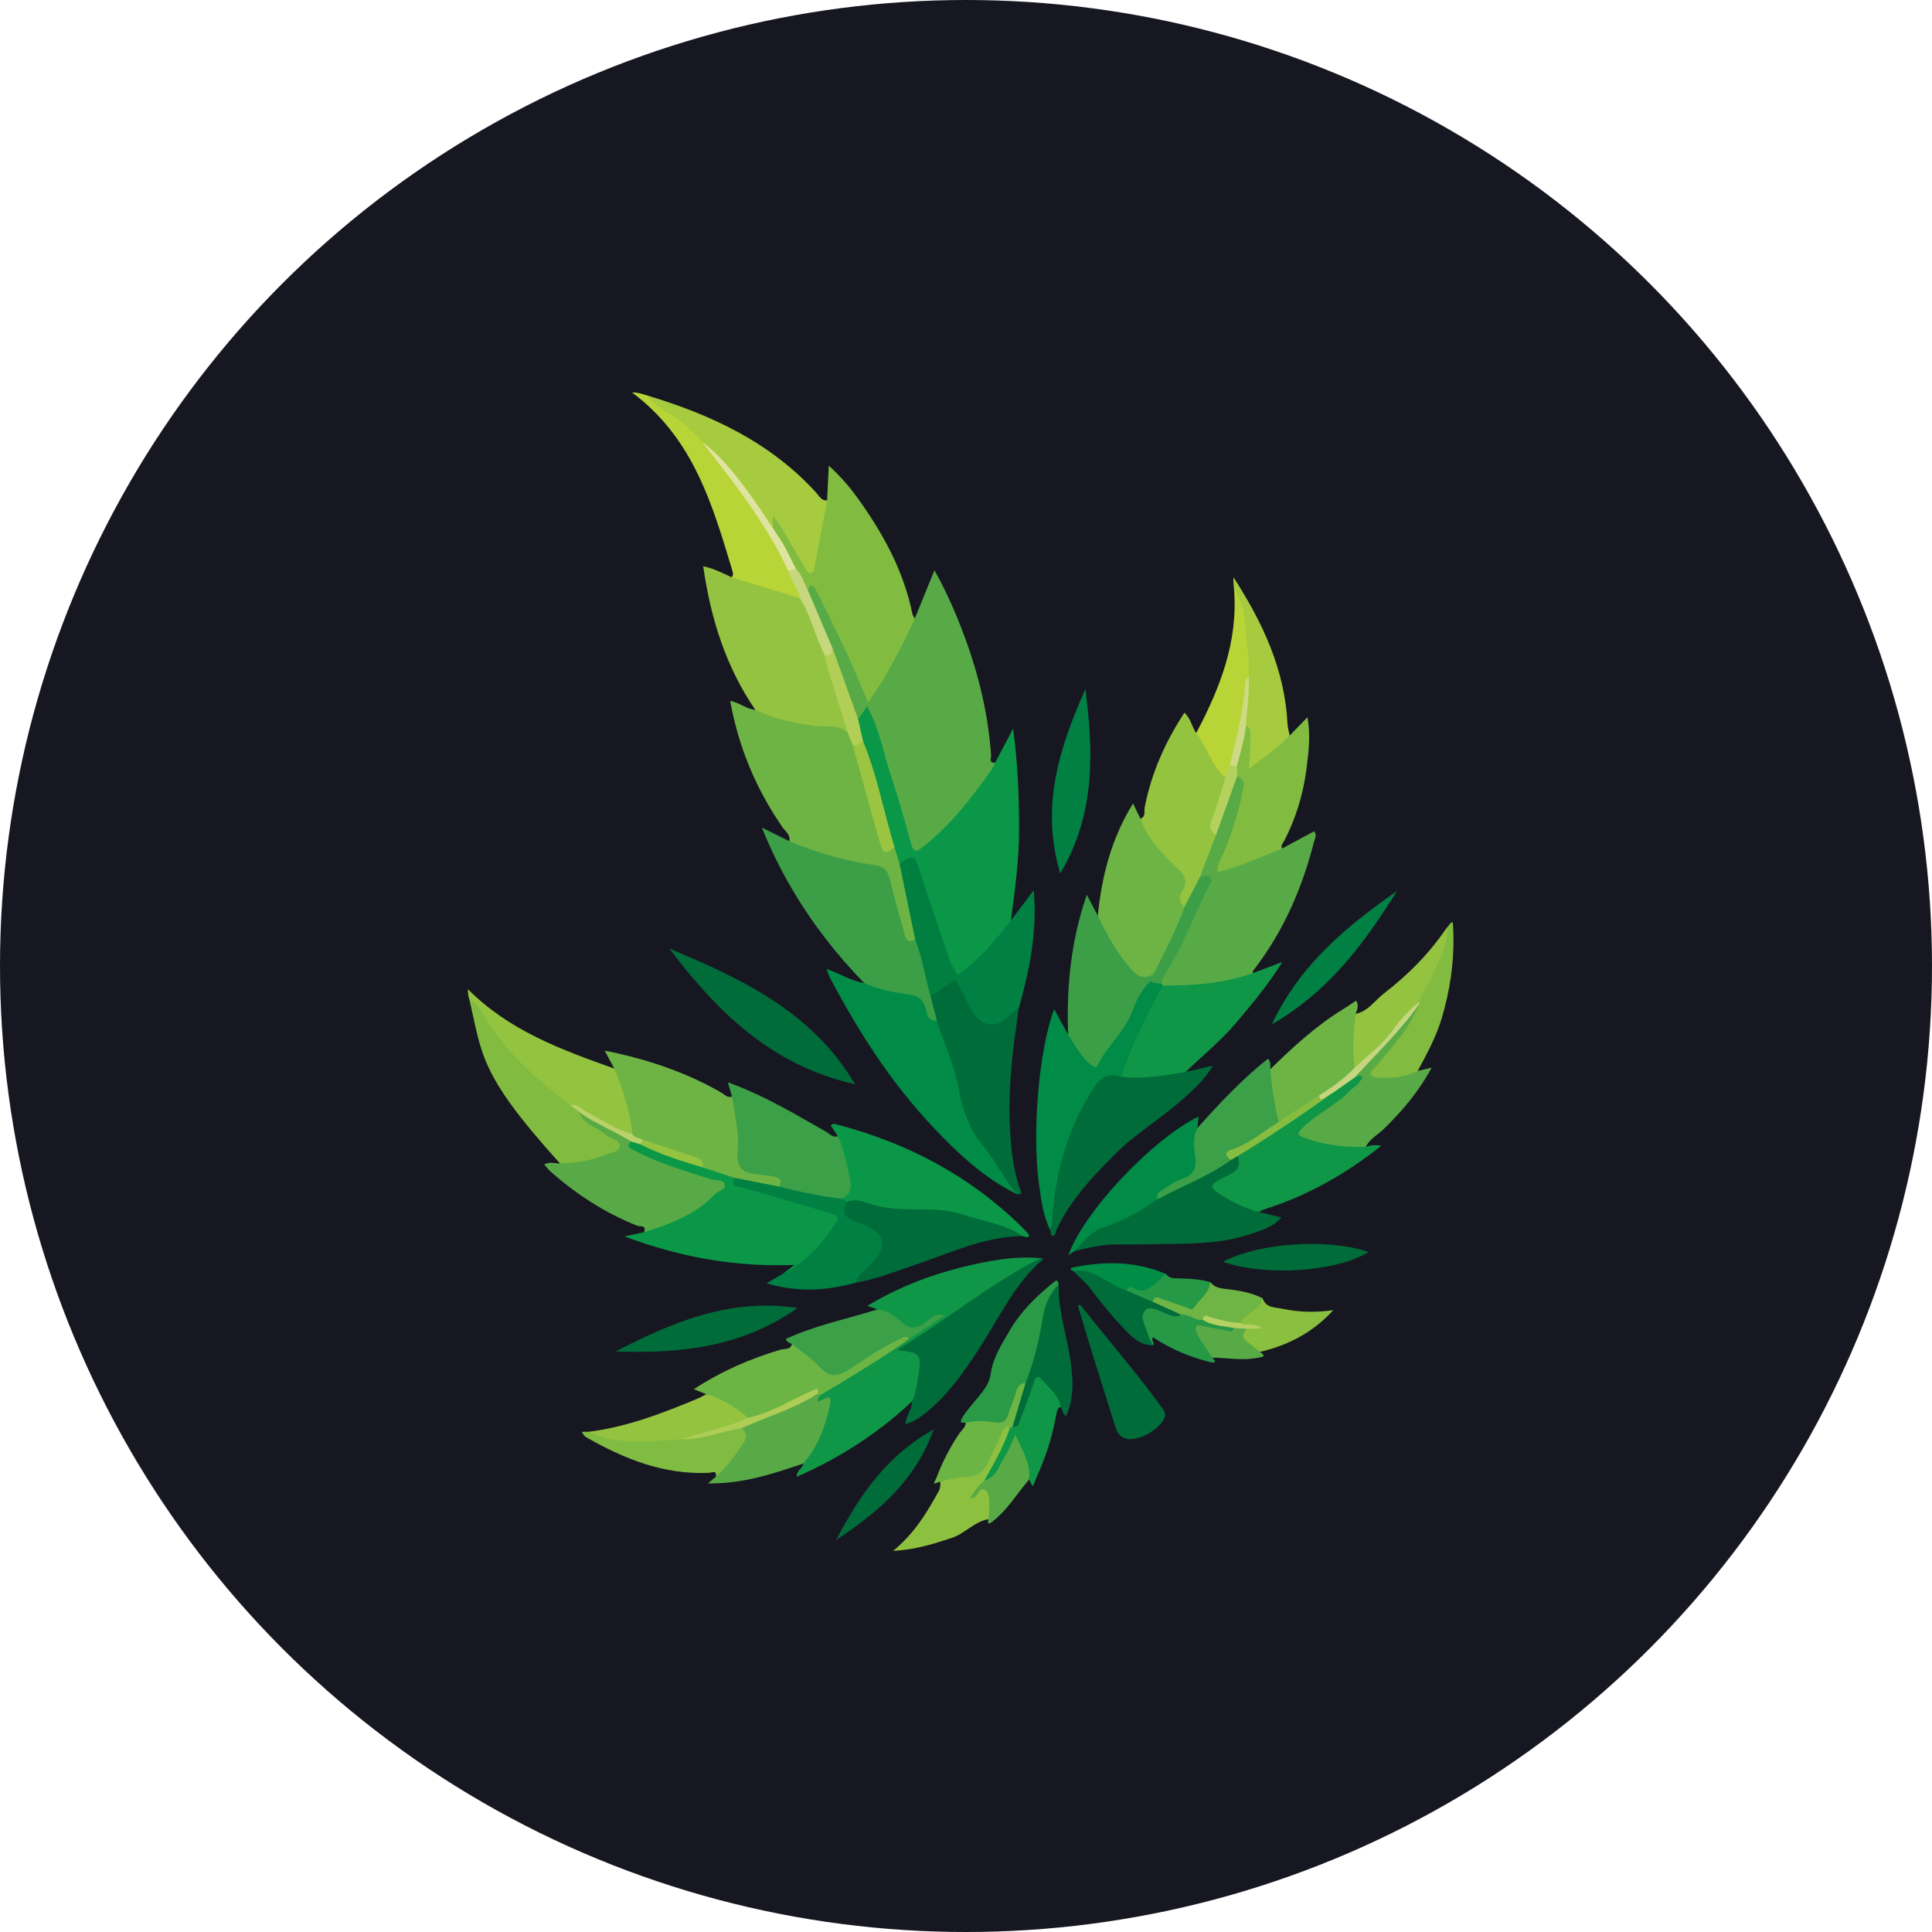 <svg width="128" height="128" viewBox="0 0 128 128" fill="none" xmlns="http://www.w3.org/2000/svg">
<circle cx="64" cy="64" r="64" fill="#171722"/>
<path d="M60.609 40.975C61.023 39.961 61.437 38.946 61.911 37.783C62.76 39.305 63.382 40.762 63.93 42.248C64.859 44.768 65.476 47.36 65.663 50.047C65.675 50.215 65.491 50.566 65.928 50.531C66.113 50.858 65.885 51.093 65.73 51.323C64.493 53.141 63.138 54.855 61.372 56.207C60.688 56.733 60.394 56.673 60.114 55.836C59.391 53.675 58.8 51.473 58.154 49.289C58.036 48.896 57.888 48.511 57.79 48.116C57.639 47.511 57.323 47.377 56.792 47.664C56.426 47.451 56.364 47.056 56.242 46.707C55.823 45.498 55.469 44.266 54.959 43.091C54.394 41.808 53.808 40.535 53.382 39.2C53.382 38.946 53.454 38.697 53.729 38.671C54.083 38.633 54.213 38.944 54.349 39.202C55.333 41.062 56.278 42.94 57.067 44.893C57.197 45.214 57.307 45.549 57.529 45.888C57.867 45.735 57.982 45.424 58.142 45.168C58.829 44.079 59.398 42.926 59.975 41.775C60.13 41.466 60.238 41.114 60.609 40.975Z" fill="#58AA46"/>
<path d="M56.851 47.642C57.035 47.386 57.217 47.129 57.449 46.804C58.261 48.249 58.5 49.786 58.981 51.236C59.483 52.758 59.924 54.301 60.352 55.845C60.529 56.479 60.663 56.5 61.197 56.074C62.972 54.655 64.351 52.899 65.645 51.063C65.76 50.901 65.834 50.709 65.927 50.532C66.291 49.848 66.653 49.163 67.122 48.278C67.435 50.592 67.509 52.7 67.519 54.813C67.528 56.888 67.246 58.936 66.973 60.987C67.148 61.195 67.021 61.382 66.897 61.528C66.059 62.521 65.21 63.504 64.221 64.354C64.023 64.526 63.788 64.644 63.518 64.656C62.944 64.502 62.809 63.995 62.642 63.533C61.974 61.688 61.335 59.829 60.761 57.953C60.572 57.338 60.309 57.029 59.648 57.273C59.132 57.103 59.177 56.61 59.048 56.218C58.533 54.39 58.069 52.547 57.516 50.728C57.363 50.226 57.234 49.714 57.019 49.233C56.961 48.702 56.55 48.209 56.851 47.642Z" fill="#0A9747"/>
<path d="M59.269 56.143C59.376 56.499 59.484 56.858 59.592 57.215C60.19 58.316 60.254 59.567 60.566 60.747C60.692 61.24 60.965 61.743 60.74 62.283C60.108 62.779 59.845 62.36 59.682 61.826C59.355 60.735 59.051 59.637 58.788 58.531C58.639 57.899 58.307 57.596 57.672 57.493C56.114 57.244 54.581 56.885 53.116 56.275C52.812 56.145 52.401 56.155 52.291 55.727C52.391 55.315 52.049 55.102 51.862 54.836C50.113 52.317 48.947 49.56 48.376 46.442C49.022 46.547 49.464 46.997 50.039 47.023C50.345 46.918 50.611 47.074 50.879 47.169C52.231 47.646 53.628 47.878 55.057 47.962C55.523 47.988 55.995 48.009 56.308 48.443C56.474 48.706 56.538 49.005 56.636 49.294C57.218 51.288 57.847 53.269 58.364 55.282C58.491 55.777 58.658 56.179 59.269 56.143Z" fill="#6DB445"/>
<path d="M60.609 40.975C59.733 42.844 58.836 44.704 57.51 46.52C56.983 45.302 56.529 44.189 56.022 43.103C55.385 41.739 54.71 40.391 54.04 39.042C53.856 38.669 53.667 38.736 53.516 39.08C52.947 38.882 52.937 38.264 52.616 37.884C52.571 37.8 52.535 37.716 52.504 37.628C52.422 37.264 52.2 36.977 52.001 36.675C51.872 36.486 51.767 36.283 51.681 36.07C51.575 35.634 51.262 35.306 51.073 34.914C50.97 34.703 50.831 34.294 51.071 34.12C51.315 33.943 51.542 34.294 51.69 34.474C52.136 35.017 52.518 35.601 52.808 36.245C53.007 36.69 53.222 37.132 53.703 37.544C53.988 36.398 54.162 35.34 54.387 34.292C54.473 33.895 54.502 33.476 54.799 33.155C54.832 32.437 54.868 31.717 54.909 30.853C55.672 31.547 56.249 32.212 56.771 32.933C58.477 35.283 59.862 37.786 60.449 40.672C60.47 40.779 60.554 40.875 60.609 40.975Z" fill="#81BC41"/>
<path d="M56.157 48.518C55.518 47.948 54.709 48.195 53.982 48.097C52.613 47.91 51.282 47.64 50.038 47.022C48.083 44.17 47.083 40.97 46.59 37.52C47.293 37.658 47.877 37.974 48.475 38.247C48.609 38.195 48.755 38.137 48.894 38.185C50.332 38.683 51.852 38.941 53.225 39.64C53.967 40.758 54.307 42.047 54.778 43.282C55.278 44.696 55.707 46.137 56.152 47.57C56.245 47.874 56.501 48.202 56.157 48.518Z" fill="#93C340"/>
<path d="M84.932 56.222C85.643 55.84 86.351 55.459 87.064 55.074C87.275 55.33 87.112 55.548 87.059 55.758C86.282 58.812 85.057 61.657 83.13 64.174C83.058 64.268 82.96 64.335 83.027 64.466C82.972 64.701 82.776 64.782 82.582 64.837C80.776 65.337 78.954 65.679 77.069 65.385C76.987 65.344 76.925 65.282 76.882 65.198C76.808 64.921 76.904 64.679 77.038 64.445C78.129 62.64 78.883 60.666 79.823 58.785C80.027 58.379 79.756 58.276 79.45 58.192C79.208 57.718 79.56 57.359 79.696 56.967C79.9 56.387 80.175 55.837 80.386 55.263C80.773 54.205 81.135 53.14 81.441 52.056C81.527 51.75 81.601 51.434 81.958 51.312C82.74 51.441 82.602 52.054 82.525 52.54C82.324 53.786 81.905 54.976 81.46 56.155C81.305 56.565 81.094 56.952 80.953 57.438C82.02 57.208 82.965 56.77 83.932 56.39C84.255 56.263 84.561 56.06 84.932 56.222Z" fill="#58AA46"/>
<path d="M52.292 55.727C54.122 56.493 56.015 57.046 57.98 57.321C58.569 57.405 58.81 57.67 58.944 58.225C59.234 59.441 59.605 60.635 59.913 61.846C60.023 62.277 60.191 62.48 60.636 62.248C61.009 62.356 61.079 62.686 61.141 62.99C61.337 63.978 61.67 64.933 61.868 65.921C61.919 66.491 62.244 67.019 62.129 67.615C61.545 67.95 61.306 67.519 61.189 67.106C60.985 66.397 60.511 66.153 59.846 66.055C59.121 65.952 58.408 65.787 57.714 65.548C57.504 65.476 57.231 65.459 57.255 65.126C55.391 63.219 53.773 61.121 52.426 58.819C51.703 57.584 51.076 56.306 50.475 54.832C51.162 55.172 51.727 55.45 52.292 55.727Z" fill="#3C9F47"/>
<path d="M60.423 92.848C58.181 94.959 55.635 96.593 52.787 97.842C52.749 97.409 53.191 97.294 53.215 96.964C53.601 95.892 54.311 94.961 54.577 93.839C54.668 93.454 54.977 93.09 54.209 92.896C53.699 92.767 54.173 92.36 54.386 92.116C56.278 91.001 58.142 89.847 59.954 88.61C60.567 88.23 61.222 87.916 61.706 87.531C61.519 87.653 61.239 87.837 60.962 88.024C60.667 88.225 60.344 88.263 60.067 88.062C59.435 87.605 58.707 87.292 58.136 86.749C57.954 86.689 57.774 86.624 57.458 86.516C59.48 85.308 61.531 84.506 63.68 83.97C65.405 83.54 67.152 83.2 68.949 83.353C68.789 83.604 68.559 83.793 68.308 83.932C65.494 85.499 63.019 87.579 60.188 89.213C61.371 89.644 61.462 91.807 60.423 92.848Z" fill="#0F9647"/>
<path d="M57.255 65.126C58.208 65.578 59.239 65.743 60.261 65.901C60.869 65.992 61.194 66.265 61.328 66.834C61.424 67.232 61.489 67.674 62.07 67.617C62.41 67.713 62.479 68.019 62.558 68.294C63.008 69.838 63.611 71.335 63.939 72.922C64.161 73.984 64.633 75.004 65.377 75.806C66.107 76.593 66.523 77.574 67.179 78.397C67.335 78.591 67.473 78.845 67.401 79.132C65.162 78.036 63.386 76.346 61.711 74.559C58.99 71.656 56.865 68.332 55.013 64.827C54.92 64.654 54.865 64.461 54.757 64.19C55.652 64.499 56.387 64.999 57.255 65.126Z" fill="#008C46"/>
<path d="M51.888 84.379C52.093 84.222 52.302 84.061 52.634 83.803C48.75 83.956 45.12 83.317 41.375 81.915C41.959 81.788 42.313 81.711 42.667 81.637C43.354 81.061 44.228 80.867 45.01 80.489C45.967 80.027 46.824 79.445 47.597 78.586C47.121 78.287 46.611 78.189 46.125 78.053C44.716 77.658 43.352 77.15 42.053 76.478C41.71 76.301 41.236 76.109 41.681 75.578C41.95 75.459 42.198 75.552 42.447 75.64C43.794 76.243 45.199 76.693 46.597 77.165C47.286 77.536 48.178 77.394 48.77 78.019C48.851 78.438 49.229 78.426 49.521 78.517C51.23 79.048 52.948 79.543 54.661 80.055C55.769 80.388 55.917 80.764 55.255 81.668C54.539 82.645 53.632 83.439 52.723 84.231C52.507 84.418 52.23 84.695 51.888 84.379Z" fill="#0A9747"/>
<path d="M48.678 78.039C47.967 77.807 47.257 77.573 46.546 77.341C46.34 77.032 46.036 76.891 45.691 76.783C44.61 76.443 43.531 76.099 42.487 75.649C42.198 75.539 41.891 75.455 41.748 75.134C41.408 73.88 41.207 72.588 40.681 71.387C40.597 71.193 40.611 70.99 40.697 70.796C40.513 70.468 40.243 69.927 40.063 69.607C40.063 69.607 40.604 69.714 40.803 69.762C43.258 70.31 45.612 71.131 47.8 72.394C48.01 72.516 48.194 72.765 48.498 72.646C49.027 73.555 49.058 74.579 49.14 75.582C49.279 77.281 49.259 77.266 50.908 77.668C51.377 77.786 52.191 77.736 51.7 78.664C50.611 78.853 49.628 78.523 48.678 78.039Z" fill="#6DB445"/>
<path d="M72.733 60.668C72.991 58.06 73.623 55.566 75.068 53.231C75.257 53.623 75.406 53.934 75.554 54.241C76.537 55.43 77.413 56.708 78.54 57.775C78.859 58.074 78.784 58.467 78.658 58.845C78.538 59.201 78.373 59.558 78.574 59.938C78.655 60.946 77.954 61.659 77.593 62.494C77.341 63.078 77.004 63.626 76.762 64.217C76.645 64.449 76.49 64.643 76.272 64.787C75.956 64.99 75.578 65.091 75.296 64.835C74.044 63.698 72.95 62.449 72.733 60.668Z" fill="#6DB445"/>
<path d="M67.401 79.132C66.52 78.134 65.963 76.916 65.109 75.882C64.271 74.872 63.8 73.628 63.544 72.259C63.247 70.675 62.577 69.16 62.069 67.617C61.931 67.079 61.792 66.543 61.656 66.007C61.95 65.365 62.486 65.04 63.144 64.875C63.658 64.937 63.833 65.363 64.046 65.736C64.233 66.066 64.359 66.428 64.568 66.746C65.19 67.691 65.769 67.796 66.652 67.117C66.903 66.923 67.135 66.679 67.501 66.782C67.119 69.409 66.769 72.039 66.91 74.707C66.987 76.098 67.111 77.481 67.597 78.804C67.705 79.099 67.686 79.106 67.401 79.132Z" fill="#006C39"/>
<path d="M78.552 71.023C79.115 70.892 79.677 70.762 80.35 70.605C79.778 71.598 78.99 72.27 78.217 72.947C76.839 74.163 75.241 75.103 73.929 76.415C72.383 77.963 70.883 79.528 69.964 81.555C69.914 81.665 69.931 81.962 69.677 81.844C69.596 81.806 69.598 81.588 69.562 81.452C69.474 78.398 70.201 75.553 71.752 72.919C71.883 72.691 72.034 72.474 72.158 72.241C72.85 70.942 72.85 70.942 74.293 71.15C75.286 71.227 76.269 71.126 77.255 70.997C77.686 70.939 78.122 70.882 78.552 71.023Z" fill="#006C39"/>
<path d="M78.552 71.023C77.141 71.253 75.729 71.504 74.286 71.344C74.051 71.152 74.138 70.913 74.224 70.703C74.932 68.972 75.738 67.285 76.566 65.61C76.657 65.426 76.775 65.249 77.031 65.287C79.069 65.313 81.084 65.153 83.027 64.466C83.618 64.242 84.209 64.016 84.958 63.734C84.02 65.251 82.958 66.503 81.9 67.761C80.893 68.96 79.668 69.934 78.552 71.023Z" fill="#0F9647"/>
<path d="M78.453 60.121C78.159 59.777 78.068 59.416 78.338 59.009C78.74 58.408 78.503 58.009 78.018 57.539C77.025 56.582 76.034 55.594 75.555 54.242C75.929 54.108 75.787 53.751 75.835 53.505C76.273 51.248 77.178 49.19 78.472 47.218C78.898 47.611 78.968 48.154 79.248 48.568C79.812 48.784 80.052 49.303 80.293 49.784C80.552 50.303 80.865 50.782 81.205 51.246C81.447 52.158 80.971 52.935 80.7 53.747C80.528 54.273 80.353 54.783 80.559 55.335C80.198 56.278 79.834 57.221 79.47 58.164C79.382 58.944 79.14 59.65 78.453 60.121Z" fill="#94C340"/>
<path d="M41.804 75.626C41.435 76.006 41.773 76.088 42.043 76.231C43.649 77.085 45.393 77.574 47.111 78.131C47.43 78.234 47.932 78.107 48.018 78.493C48.093 78.825 47.588 78.897 47.372 79.12C46.08 80.469 44.398 81.098 42.668 81.637C42.866 81.151 42.39 81.273 42.227 81.211C40.088 80.366 38.195 79.131 36.477 77.619C36.326 77.487 36.207 77.322 36.053 77.152C36.42 76.944 36.767 77.09 37.099 77.078C37.391 76.858 37.733 76.822 38.083 76.767C38.973 76.631 39.87 76.497 40.691 75.906C40.11 75.341 39.392 75.056 38.829 74.568C38.561 74.331 38.021 74.183 38.365 73.628C39.564 74.202 40.89 74.561 41.804 75.626Z" fill="#58AA46"/>
<path d="M77.03 65.287C75.98 67.242 74.97 69.219 74.288 71.344C73.264 71.021 72.828 71.475 72.27 72.38C70.598 75.091 69.877 78.018 69.688 81.133C69.683 81.241 69.607 81.344 69.562 81.452C69.1 80.518 68.985 79.497 68.841 78.489C68.358 75.065 68.832 69.489 69.842 66.859C70.169 67.458 70.469 68.003 70.768 68.546C71.366 68.786 71.522 69.413 71.9 69.841C72.251 70.238 72.407 70.329 72.878 69.829C74.044 68.587 74.649 67.039 75.487 65.617C75.635 65.366 75.771 65.103 76.044 64.954C76.374 64.852 76.671 64.9 76.925 65.146C76.961 65.191 76.994 65.239 77.03 65.287Z" fill="#008B46"/>
<path d="M55.512 75.277C55.352 75.035 55.191 74.796 55.038 74.564C55.206 74.401 55.347 74.476 55.476 74.509C60.109 75.725 64.22 77.885 67.663 81.255C67.809 81.396 67.948 81.547 68.08 81.702C68.149 81.779 68.262 81.896 68.092 81.958C68.001 81.992 67.872 81.92 67.759 81.894C66.331 81.49 64.95 80.934 63.493 80.63C62.528 80.429 61.583 80.195 60.564 80.398C59.817 80.547 59.068 80.233 58.324 80.097C57.58 79.958 56.845 79.771 56.084 79.721C55.914 79.661 55.754 79.594 55.754 79.374C56.165 78.776 56.137 78.144 55.962 77.469C55.775 76.749 55.445 76.053 55.512 75.277Z" fill="#0A9747"/>
<path d="M55.512 75.277C55.928 76.211 56.132 77.204 56.335 78.197C56.45 78.749 56.297 79.173 55.773 79.431C55.66 79.609 55.481 79.616 55.313 79.589C54.201 79.412 53.097 79.187 52.001 78.927C51.834 78.886 51.674 78.807 51.621 78.613C51.853 78.211 51.681 78.048 51.274 77.95C50.513 77.771 49.477 77.917 49.063 77.35C48.694 76.845 48.967 75.895 48.886 75.148C48.797 74.311 48.632 73.48 48.498 72.645C48.419 72.375 48.338 72.102 48.221 71.705C49.515 72.176 50.659 72.726 51.779 73.322C52.777 73.851 53.748 74.433 54.734 74.983C54.976 75.119 55.172 75.395 55.512 75.277Z" fill="#3BA047"/>
<path d="M54.799 33.156C54.524 34.616 54.251 36.076 53.971 37.533C53.943 37.696 53.945 37.913 53.737 37.956C53.519 38.004 53.445 37.794 53.359 37.655C52.839 36.784 52.335 35.903 51.815 35.03C51.672 34.786 51.504 34.556 51.224 34.137C51.107 35.032 51.322 35.334 51.839 35.956C51.298 35.872 51.121 35.398 50.882 35.016C49.64 33.044 48.302 31.148 46.558 29.579C45.689 28.629 44.677 27.861 43.607 27.145C43.313 26.949 42.76 26.817 42.961 26.226C47.159 27.497 51.042 29.313 54.065 32.63C54.261 32.845 54.409 33.187 54.799 33.156Z" fill="#A6CB3F"/>
<path d="M90.49 75.982C90.787 75.886 91.086 75.822 91.51 75.91C89.16 77.786 86.655 79.191 83.869 80.088C83.707 80.141 83.551 80.222 83.393 80.289C83.008 80.596 82.67 80.311 82.331 80.191C81.692 79.966 81.112 79.626 80.574 79.215C79.882 78.681 79.878 78.427 80.627 78.021C81.328 77.64 81.876 77.174 82.029 76.348C83.065 75.532 84.309 75.051 85.355 74.242C86.3 73.508 87.42 73.015 88.294 72.175C88.653 71.806 89.105 71.562 89.521 71.27C89.782 71.153 90.086 70.918 90.314 71.21C90.572 71.543 90.278 71.842 90.046 72.038C89.265 72.699 88.516 73.4 87.648 73.957C87.217 74.233 86.501 74.501 86.619 75.015C86.731 75.508 87.504 75.434 88.002 75.563C88.485 75.688 88.988 75.702 89.483 75.735C89.832 75.759 90.191 75.745 90.49 75.982Z" fill="#0F9647"/>
<path d="M76.205 65.006C75.686 65.539 75.301 66.197 75.073 66.862C74.588 68.281 73.401 69.212 72.762 70.505C72.594 70.84 72.439 70.677 72.228 70.505C71.572 69.973 71.211 69.232 70.768 68.547C70.653 65.606 70.919 62.711 71.804 59.889C71.855 59.724 71.91 59.564 72.003 59.279C72.278 59.806 72.505 60.236 72.733 60.669C73.377 62.007 74.075 63.299 75.121 64.393C75.559 64.853 76.095 64.8 76.526 64.458C76.748 64.671 76.349 64.86 76.205 65.006Z" fill="#3C9F47"/>
<path d="M84.932 56.222C83.54 56.782 82.168 57.407 80.653 57.787C80.632 57.275 80.91 56.897 81.075 56.498C81.606 55.205 82.037 53.88 82.312 52.511C82.391 52.123 82.575 51.626 81.96 51.429C81.728 51.243 81.8 50.977 81.773 50.738C82.049 49.828 82.017 48.823 82.609 48.012C83.035 48.096 83.027 48.46 83.049 48.764C83.092 49.369 83.09 49.979 82.903 50.57C83.74 49.955 84.432 49.118 85.447 48.732C85.808 48.357 86.169 47.986 86.626 47.514C86.84 48.752 86.694 49.886 86.548 51.008C86.332 52.642 85.856 54.2 85.102 55.672C85.013 55.844 84.844 55.995 84.932 56.222Z" fill="#81BC41"/>
<path d="M81.998 76.582C82.374 77.585 81.474 77.8 80.941 78.073C80.105 78.499 80.129 78.681 80.9 79.165C81.69 79.66 82.491 80.067 83.393 80.289C83.87 80.409 84.348 80.526 84.896 80.662C84.362 81.299 83.611 81.495 82.903 81.742C81.149 82.357 79.313 82.388 77.483 82.416C76.32 82.433 75.157 82.457 73.994 82.45C73.032 82.445 72.113 82.67 71.189 82.886C71.395 81.928 72.197 81.459 72.941 81.146C74.214 80.612 75.418 79.983 76.578 79.248C78.191 78.415 79.833 77.635 81.388 76.692C81.577 76.582 81.776 76.511 81.998 76.582Z" fill="#006C39"/>
<path d="M42.961 26.225C43.382 27.089 44.351 27.276 45.016 27.85C45.54 28.302 46.062 28.742 46.507 29.274C48.644 31.444 50.372 33.911 51.839 36.568C51.956 36.9 52.066 37.235 52.288 37.515C52.346 37.597 52.396 37.683 52.444 37.769C52.64 38.123 52.784 38.501 52.966 38.862C53.081 39.099 53.318 39.363 52.99 39.628C51.487 39.169 49.979 38.707 48.474 38.248C48.589 38.123 48.57 37.975 48.529 37.836C47.208 33.45 45.943 29.035 41.877 26.003C42.209 25.979 42.616 26.12 42.961 26.225Z" fill="#B8D437"/>
<path d="M44.337 62.835C49.08 64.84 53.744 66.951 56.656 71.837C51.104 70.59 47.501 67.018 44.337 62.835Z" fill="#006C39"/>
<path d="M38.372 73.675C38.666 74.537 39.576 74.68 40.162 75.202C40.459 75.463 41.083 75.489 41.052 75.93C41.021 76.353 40.413 76.365 40.069 76.513C39.135 76.923 38.118 77.04 37.099 77.078C31.617 71.019 31.971 69.849 31.042 65.992C31.232 65.846 31.471 66.185 31.59 66.317C31.885 66.645 32.17 66.975 32.402 67.351C33.816 69.627 35.797 71.352 37.877 72.979C38.094 73.175 38.377 73.324 38.372 73.675Z" fill="#81BC41"/>
<path d="M56.114 79.625C56.65 79.385 57.176 79.603 57.65 79.761C59.672 80.439 61.838 79.804 63.853 80.484C65.164 80.924 66.578 81.089 67.758 81.893C65.229 81.92 62.982 83.006 60.651 83.789C59.347 84.224 58.069 84.753 56.7 84.98C56.439 84.6 56.808 84.423 56.971 84.193C57.124 83.98 57.356 83.837 57.535 83.645C58.521 82.597 58.349 81.783 57.03 81.274C56.813 81.19 56.588 81.125 56.377 81.025C55.618 80.671 55.561 80.357 56.114 79.625Z" fill="#006C39"/>
<path d="M60.423 92.849C60.71 92.291 60.753 91.666 60.851 91.066C61.072 89.716 60.978 89.618 59.435 89.444C62.761 87.419 65.623 85.036 68.949 83.353C69.055 83.313 69.133 83.404 69.076 83.451C67.188 85.086 66.178 87.345 64.855 89.379C63.855 90.915 62.806 92.406 61.368 93.581C60.959 93.913 60.536 94.21 59.985 94.347C60.016 93.794 60.44 93.385 60.423 92.849Z" fill="#006C39"/>
<path d="M37.787 73.208C35.791 71.705 33.937 70.066 32.501 67.987C32.08 67.376 31.826 66.63 31.144 66.218C30.986 66.053 31 65.534 31 65.534C33.75 68.298 37.217 69.556 40.697 70.796C41.283 72.196 41.735 73.632 41.905 75.146C41.166 75.352 40.692 74.756 40.108 74.517C39.287 74.177 38.605 73.569 37.787 73.208Z" fill="#94C340"/>
<path d="M60.249 88.71C58.327 90.059 56.31 91.26 54.295 92.464C54.221 92.448 54.149 92.426 54.077 92.4C52.888 92.641 51.919 93.4 50.797 93.797C50.387 93.941 50.005 94.19 49.538 94.084C48.662 93.448 47.636 93.055 46.788 92.368C46.556 92.275 46.324 92.179 45.97 92.036C47.808 90.837 49.701 90.021 51.701 89.423C51.964 89.344 52.359 89.459 52.469 89.045C53.206 88.92 53.532 89.559 53.982 89.911C55.374 90.993 55.365 91.036 56.829 90.033C57.657 89.466 58.531 88.99 59.428 88.559C59.703 88.425 60.077 88.128 60.249 88.71Z" fill="#6CB545"/>
<path d="M56.114 79.625C55.721 80.389 56.028 80.733 56.793 80.977C58.801 81.614 58.961 82.631 57.365 84.102C57.102 84.344 56.762 84.569 56.7 84.981C54.805 85.502 52.907 85.653 50.789 85.021C51.27 84.741 51.579 84.562 51.888 84.38C53.403 83.617 54.47 82.379 55.398 81.008C55.709 80.546 55.236 80.448 54.972 80.369C53.053 79.788 51.122 79.24 49.198 78.67C48.911 78.582 48.315 78.689 48.679 78.039C49.66 78.23 50.639 78.421 51.622 78.613C52.986 78.977 54.369 79.249 55.772 79.431C55.886 79.496 55.999 79.561 56.114 79.625Z" fill="#008043"/>
<path d="M90.49 75.982C89.11 76.02 87.76 75.884 86.454 75.388C85.996 75.216 85.855 75.173 86.286 74.74C87.241 73.783 88.5 73.23 89.442 72.261C89.643 72.057 89.926 71.933 90.074 71.667C90.141 71.55 90.342 71.445 90.203 71.304C90.048 71.15 89.892 71.354 89.737 71.399C89.576 71.028 89.888 70.882 90.084 70.686C91.18 69.595 92.266 68.496 93.125 67.2C93.393 66.903 93.522 66.453 94.008 66.393C94.382 66.695 94.07 66.97 93.946 67.219C93.379 68.377 92.546 69.351 91.735 70.342C91.553 70.562 91.299 70.729 91.199 71.067C92.135 71.428 93.022 70.856 93.929 70.954C94.2 70.89 94.472 70.825 94.846 70.737C94.003 72.318 92.907 73.601 91.685 74.793C91.283 75.185 90.749 75.448 90.49 75.982Z" fill="#58AA46"/>
<path d="M84.161 70.841C85.662 69.367 87.205 67.948 89.014 66.844C89.287 66.679 89.545 66.495 89.844 66.296C90.069 66.653 89.883 66.909 89.82 67.17C89.969 68.46 90.043 69.747 89.694 71.02C89.074 71.767 88.222 72.222 87.473 72.805C86.633 73.327 85.894 74.007 84.958 74.368C84.805 74.387 84.64 74.361 84.582 74.215C84.161 73.126 83.824 72.025 84.161 70.841Z" fill="#6DB445"/>
<path d="M67.503 66.782C67.232 66.949 66.976 67.126 66.754 67.368C66.057 68.119 65.179 68.028 64.547 67.196C64.016 66.497 63.841 65.6 63.26 64.934C63.255 64.781 63.324 64.668 63.456 64.592C64.861 63.618 65.93 62.316 66.974 60.988C67.443 60.368 67.909 59.751 68.488 58.983C68.733 61.776 68.201 64.288 67.503 66.782Z" fill="#008043"/>
<path d="M84.161 70.841C84.243 72.02 84.439 73.181 84.716 74.327C84.216 75.33 83.135 75.545 82.306 76.103C82.003 76.309 81.565 76.361 81.557 76.854C80.062 77.931 78.332 78.57 76.724 79.439C76.293 79.123 76.616 78.891 76.834 78.695C77.228 78.34 77.688 78.079 78.181 77.888C78.751 77.666 78.992 77.268 78.932 76.658C78.897 76.28 78.901 75.897 78.937 75.519C78.966 75.213 78.93 74.854 79.337 74.729C80.789 73.102 82.283 71.511 84.008 70.139C84.231 70.384 84.142 70.623 84.161 70.841Z" fill="#3BA047"/>
<path d="M54.194 92.32C54.227 92.371 54.261 92.416 54.294 92.466C54.007 92.962 54.266 92.868 54.558 92.703C55.01 92.45 55.079 92.672 54.998 93.053C54.687 94.484 54.203 95.84 53.215 96.963C51.358 97.599 49.496 98.209 47.508 98.269C47.338 98.274 47.17 98.276 46.9 98.284C47.13 98.087 47.281 97.958 47.434 97.829C47.654 97.393 47.934 96.999 48.257 96.632C48.822 95.986 49.267 95.283 49.2 94.366C50.916 93.811 52.478 92.876 54.194 92.32Z" fill="#58AA46"/>
<path d="M79.337 74.731C78.995 75.358 79.107 76.056 79.193 76.681C79.313 77.549 78.923 77.92 78.219 78.141C77.707 78.303 77.322 78.662 76.879 78.928C76.678 79.05 76.604 79.218 76.724 79.44C75.575 80.234 74.378 80.897 73.031 81.347C72.306 81.589 71.734 82.283 71.189 82.886L70.779 83.159C71.835 80.254 76.3 75.511 79.404 73.972C79.38 74.24 79.358 74.487 79.337 74.731Z" fill="#008C46"/>
<path d="M60.249 88.71C60.002 88.415 59.797 88.638 59.562 88.746C58.392 89.284 57.332 90.007 56.27 90.722C55.587 91.179 54.992 91.323 54.329 90.591C53.795 89.997 53.096 89.554 52.469 89.045C52.314 88.968 52.137 88.923 52.058 88.71C54.003 87.81 56.104 87.386 58.136 86.75C58.775 86.807 59.282 87.173 59.718 87.578C60.282 88.102 60.74 88.044 61.309 87.604C61.656 87.336 61.991 86.97 62.611 87.14C61.824 87.664 61.036 88.186 60.249 88.71Z" fill="#3BA047"/>
<path d="M85.448 48.732C84.646 49.516 83.756 50.191 82.731 50.94C82.782 50.201 82.863 49.605 82.844 49.011C82.832 48.705 82.973 48.289 82.547 48.095C82.198 47.894 82.373 47.585 82.397 47.317C82.471 46.48 82.531 45.64 82.526 44.795C82.432 42.859 82.339 40.921 81.758 39.05C81.736 38.731 81.695 38.43 81.724 38.25C83.696 41.306 85.122 44.4 85.302 47.966C85.316 48.217 85.378 48.423 85.448 48.732Z" fill="#A6CB3F"/>
<path d="M63.981 94.26C63.797 94.246 63.519 94.334 63.732 93.963C64.316 92.953 65.486 92.085 65.62 91.104C65.783 89.921 66.357 89.091 66.872 88.191C67.597 86.923 68.645 85.889 69.789 84.97C70.035 84.774 70.042 84.786 70.145 85.104C69.781 85.983 69.327 86.808 69.229 87.808C69.116 88.993 68.614 90.115 68.367 91.285C68.324 91.489 68.193 91.652 68.016 91.774C67.578 91.946 67.475 92.353 67.36 92.743C67.235 93.164 67.099 93.578 66.896 93.966C66.752 94.234 66.563 94.494 66.23 94.449C65.484 94.351 64.713 94.521 63.981 94.26Z" fill="#2A9A47"/>
<path d="M70.243 57.873C68.912 53.382 70.204 49.491 71.913 45.655C72.43 49.794 72.609 53.891 70.243 57.873Z" fill="#008043"/>
<path d="M71.555 86.434C72.885 88.075 74.223 89.712 75.546 91.361C76.003 91.93 76.429 92.526 76.865 93.112C76.987 93.275 77.14 93.443 77.188 93.629C77.307 94.12 76.348 95.005 75.436 95.259C74.735 95.455 74.156 95.357 73.902 94.555C73.424 93.024 72.938 91.497 72.462 89.966C72.105 88.815 71.76 87.661 71.409 86.508C71.457 86.484 71.504 86.457 71.555 86.434Z" fill="#006C39"/>
<path d="M40.779 89.537C44.498 87.637 48.288 85.976 52.845 86.658C49.092 89.288 45.01 89.685 40.779 89.537Z" fill="#006C39"/>
<path d="M81.759 39.048C82.649 40.252 82.436 41.709 82.661 43.061C82.757 43.626 82.709 44.212 82.725 44.787C82.465 46.778 82.312 48.79 81.651 50.709C81.524 50.997 81.599 51.399 81.184 51.518C80.249 50.724 79.993 49.486 79.249 48.568C80.833 45.591 82.032 42.513 81.759 39.048Z" fill="#B8D437"/>
<path d="M65.487 100.647C64.549 100.812 63.941 101.599 63.049 101.893C61.833 102.298 60.625 102.673 59.17 102.752C60.582 101.599 61.422 100.199 62.206 98.766C62.302 98.591 62.405 98.081 62.108 97.842C62.517 97.284 63.334 97.708 63.886 97.653C64.614 97.581 65.073 97.249 65.372 96.6C65.64 96.014 65.861 95.406 66.188 94.846C66.373 94.533 66.557 94.19 66.98 94.58C66.849 95.98 66.038 97.067 65.32 98.199C65.116 98.402 64.858 98.55 64.76 98.785C64.942 98.596 65.143 98.251 65.497 98.641C65.82 99.003 65.808 100.139 65.487 100.647Z" fill="#8CC140"/>
<path d="M49.163 94.608C49.414 94.905 49.555 95.151 49.273 95.572C48.73 96.388 48.179 97.185 47.433 97.829C47.5 97.37 47.145 97.57 46.985 97.578C43.982 97.719 41.333 96.656 38.799 95.197C38.72 95.151 38.571 94.938 38.571 94.886C38.571 94.835 38.835 94.867 38.971 94.862C41.046 95.29 43.135 95.381 45.24 95.178C46.308 95.048 47.349 94.78 48.397 94.558C48.646 94.505 48.933 94.232 49.163 94.608Z" fill="#80BC42"/>
<path d="M93.928 70.954C93.122 71.354 92.26 71.445 91.379 71.399C91.181 71.39 90.915 71.399 90.827 71.198C90.726 70.974 90.975 70.859 91.104 70.706C92.236 69.377 93.44 68.095 94.062 66.412C93.732 65.967 94.105 65.644 94.287 65.321C94.974 64.103 95.472 62.811 95.85 61.471C96.271 60.968 96.261 60.834 96.29 61.863C96.345 63.766 96.062 65.637 95.517 67.47C95.146 68.71 94.531 69.827 93.928 70.954Z" fill="#81BC41"/>
<path d="M95.849 61.47C95.976 62.753 95.232 63.762 94.782 64.863C94.566 65.392 94.078 65.792 94.061 66.412C93.731 66.632 93.604 67.007 93.368 67.302C92.954 67.404 92.834 67.797 92.618 68.089C91.896 69.082 90.946 69.85 90.072 70.695C89.984 70.781 89.862 70.781 89.745 70.745C89.606 69.551 89.663 68.359 89.821 67.17C90.642 67 91.085 66.285 91.69 65.818C93.293 64.586 94.708 63.155 95.849 61.47Z" fill="#94C340"/>
<path d="M45.172 95.358C43.079 95.514 40.98 95.76 38.972 94.863C41.528 94.547 43.899 93.63 46.252 92.647C46.436 92.57 46.611 92.463 46.79 92.369C47.838 92.666 48.733 93.236 49.556 93.932C49.336 94.506 48.755 94.468 48.314 94.609C47.29 94.937 46.228 95.138 45.172 95.358Z" fill="#94C340"/>
<path d="M67.947 91.633C68.471 90.277 68.839 88.874 69.059 87.439C69.193 86.546 69.483 85.742 70.143 85.103C70.093 86.685 70.598 88.178 70.852 89.712C71.079 91.088 71.246 92.464 70.631 93.82C70.368 93.677 70.411 93.406 70.284 93.234C69.803 92.734 69.5 92.074 68.851 91.624C68.399 92.373 68.227 93.201 67.872 93.947C67.714 94.275 67.657 94.811 67.047 94.613C66.951 93.5 67.42 92.559 67.947 91.633Z" fill="#006C39"/>
<path d="M92.56 59.027C90.415 62.444 88.078 65.67 84.263 67.866C86.144 63.863 89.255 61.348 92.56 59.027Z" fill="#008043"/>
<path d="M67.081 94.526C67.521 94.61 67.528 94.22 67.621 93.983C67.933 93.201 68.229 92.411 68.485 91.607C68.634 91.15 68.746 91.083 69.091 91.473C69.567 92.014 70.158 92.461 70.285 93.234C69.818 93.134 70.208 94.454 68.67 97.891C68.366 98.578 68.512 98.637 68.179 98.022C67.832 97.29 67.784 96.45 67.277 95.689C66.794 96.388 66.542 97.199 65.992 97.809C65.793 98.029 65.643 98.487 65.21 98.087C65.848 96.967 66.497 95.847 66.904 94.61C66.935 94.526 66.995 94.498 67.081 94.526Z" fill="#0F9647"/>
<path d="M67.081 94.526C67.021 94.555 66.963 94.581 66.904 94.61C66.588 94.404 66.528 94.629 66.42 94.866C66.104 95.558 65.746 96.228 65.439 96.921C65.176 97.522 64.764 97.805 64.092 97.845C63.486 97.879 62.771 98.017 62.283 98.166C61.797 98.319 61.816 98.4 62.043 97.905C62.431 96.869 62.934 95.895 63.551 94.978C63.707 94.749 63.979 94.581 63.982 94.261C64.614 94.119 65.26 94.119 65.882 94.237C66.401 94.335 66.645 94.174 66.796 93.71C66.968 93.184 67.186 92.676 67.344 92.148C67.44 91.822 67.605 91.643 67.944 91.633C67.658 92.597 67.37 93.562 67.081 94.526Z" fill="#6CB545"/>
<path d="M81.026 83.596C83.409 82.325 88.006 82.028 90.665 82.947C88.602 84.256 83.843 84.593 81.026 83.596Z" fill="#006C39"/>
<path d="M61.858 94.706C60.609 98.171 58.132 100.217 55.392 102.031C56.914 99.157 58.663 96.482 61.858 94.706Z" fill="#006C39"/>
<path d="M83.65 86.01C83.861 86.661 84.452 86.602 84.952 86.709C86.031 86.937 87.12 86.97 88.331 86.803C86.938 88.327 85.309 89.129 83.478 89.569C82.834 89.6 82.535 89.131 82.243 88.683C82.052 88.387 82.2 88.147 82.49 87.985C82.562 87.942 82.638 87.903 82.724 87.882C82.672 87.841 82.619 87.884 82.566 87.887C82.301 87.891 82.112 87.812 82.131 87.496C82.459 86.817 83.131 86.494 83.65 86.01Z" fill="#8AC040"/>
<path d="M76.397 89.128C75.427 89.128 74.856 88.439 74.281 87.831C73.544 87.049 72.869 86.202 72.221 85.347C71.9 84.924 71.481 84.62 71.142 84.232C71.759 83.849 72.34 84.081 72.884 84.378C73.465 84.696 74.047 85.012 74.652 85.278C75.257 85.543 75.865 85.802 76.461 86.089C77.045 86.457 77.871 86.412 78.256 87.125C77.816 87.676 77.349 87.254 76.913 87.139C76.002 86.898 75.978 86.893 76.15 87.783C76.241 88.231 76.21 88.698 76.397 89.128Z" fill="#006C39"/>
<path d="M76.397 89.128C76.301 88.951 76.181 88.774 76.119 88.59C75.695 87.338 75.516 87.228 75.925 86.773C76.193 86.472 76.966 86.931 77.495 87.13C77.749 87.228 78.005 87.269 78.251 87.101C78.814 86.745 79.254 87.262 79.759 87.309C80.403 87.685 81.249 87.472 81.833 88.018C81.742 88.499 81.372 88.382 81.075 88.348C80.556 88.283 80.041 88.173 79.498 88.013C79.558 88.767 80.381 89.178 80.328 89.949C80.625 90.277 80.474 90.317 80.139 90.234C78.806 89.896 77.555 89.372 76.404 88.604C76.191 88.774 76.552 88.958 76.397 89.128Z" fill="#269947"/>
<path d="M65.209 98.088C66.051 97.868 66.197 97.044 66.595 96.453C66.848 96.075 66.999 95.628 67.272 95.049C67.731 96.106 68.301 96.949 68.179 98.023C67.382 98.949 66.753 100.026 65.767 100.794C65.501 101.002 65.422 100.997 65.487 100.646C65.508 100.478 65.673 99.085 65.348 98.782C64.826 98.298 64.809 99.411 64.278 99.234C64.558 98.825 64.824 98.411 65.209 98.088Z" fill="#58AA46"/>
<path d="M79.682 87.438C79.161 87.52 78.773 87.029 78.251 87.101C77.622 86.816 76.993 86.531 76.363 86.244C76.21 85.761 76.567 85.814 76.828 85.84C77.237 85.885 77.627 86.036 77.99 86.208C78.658 86.524 79.149 86.409 79.543 85.768C79.725 85.474 79.907 85.165 80.192 84.947C80.45 85.278 80.797 85.354 81.204 85.397C82.044 85.488 82.879 85.629 83.65 86.01C83.494 86.857 82.52 86.969 82.183 87.651C81.776 87.986 81.365 87.678 80.955 87.661C80.52 87.642 80.137 87.333 79.682 87.438Z" fill="#6FB545"/>
<path d="M80.192 84.947C80.11 85.701 79.455 86.089 79.089 86.659C78.974 86.838 78.768 86.685 78.61 86.63C78.091 86.453 77.579 86.252 77.052 86.094C76.815 86.022 76.495 85.754 76.363 86.245C75.784 85.996 75.207 85.747 74.626 85.495C74.582 85.225 74.748 85.072 74.968 85.134C75.75 85.364 76.305 85 76.83 84.5C76.937 84.399 77.088 84.378 77.239 84.399C77.385 84.576 77.533 84.677 77.799 84.687C78.601 84.711 79.412 84.718 80.192 84.947Z" fill="#269947"/>
<path d="M77.238 84.401C77.006 84.618 76.79 84.855 76.542 85.052C76.121 85.386 75.685 85.705 75.118 85.336C74.893 85.186 74.735 85.276 74.627 85.497C73.838 85.224 73.163 84.714 72.402 84.386C72.026 84.226 71.586 84.087 71.141 84.233C70.949 84.154 70.787 84.034 71.121 83.965C73.199 83.544 75.249 83.553 77.238 84.401Z" fill="#008D46"/>
<path d="M80.327 89.948C80.004 89.46 79.665 88.982 79.363 88.479C79.265 88.314 79.176 88.046 79.246 87.905C79.351 87.687 79.612 87.847 79.801 87.881C80.291 87.965 80.777 88.077 81.268 88.165C81.457 88.201 81.686 88.302 81.754 87.984C82.067 87.658 82.347 87.902 82.632 88.039C82.337 88.319 82.218 88.594 82.62 88.891C82.914 89.103 83.194 89.341 83.479 89.57C83.996 89.915 83.541 89.91 83.328 89.956C82.328 90.159 81.328 89.958 80.327 89.948Z" fill="#58AA46"/>
<path d="M56.157 48.518C55.669 46.948 55.178 45.378 54.695 43.808C54.657 43.677 54.657 43.533 54.64 43.395C54.805 43.241 54.946 43.057 55.188 43.021C55.743 44.562 56.298 46.101 56.851 47.642C56.961 48.13 57.069 48.618 57.178 49.106C57.021 49.389 56.87 49.685 56.492 49.353C56.379 49.073 56.267 48.795 56.157 48.518Z" fill="#B1CF57"/>
<path d="M55.188 43.021C55.071 43.242 54.995 43.524 54.641 43.395C54.002 42.177 53.743 40.793 52.992 39.628C52.889 38.956 52.377 38.458 52.221 37.807C52.35 37.599 52.542 37.642 52.733 37.68C53.114 38.082 53.269 38.606 53.516 39.083L55.188 43.021Z" fill="#C7D77E"/>
<path d="M63.455 64.593C63.469 64.751 63.376 64.849 63.259 64.935L61.656 66.007C61.282 64.763 61.115 63.464 60.636 62.248C60.289 60.571 59.94 58.893 59.593 57.216C60.59 56.582 60.564 56.589 60.94 57.73C61.598 59.748 62.282 61.758 62.976 63.763C63.079 64.06 63.292 64.318 63.455 64.593Z" fill="#007F41"/>
<path d="M56.492 49.352C56.789 49.46 56.961 49.22 57.179 49.105C57.957 50.972 58.38 52.944 58.909 54.885C59.024 55.306 59.149 55.724 59.268 56.143C58.938 56.366 58.557 56.753 58.356 56.05C57.722 53.822 57.112 51.585 56.492 49.352Z" fill="#9BC541"/>
<path d="M52.732 37.68C52.562 37.724 52.39 37.767 52.22 37.807C52.184 37.764 51.916 37.183 51.756 36.848C50.299 34.122 48.418 31.688 46.506 29.274C47.697 30.15 48.607 31.294 49.473 32.461C50.311 33.591 51.055 34.79 51.84 35.955C51.957 36.158 52.366 36.929 52.651 37.535C52.687 37.58 52.716 37.628 52.732 37.68Z" fill="#DFE4A0"/>
<path d="M81.184 51.52C81.282 51.244 81.38 50.969 81.48 50.692C81.655 50.615 81.801 50.68 81.94 50.79C81.947 51.003 81.954 51.216 81.962 51.429C81.493 52.73 81.026 54.032 80.559 55.336C80.217 55.068 80.059 54.829 80.272 54.324C80.653 53.422 80.887 52.458 81.184 51.52Z" fill="#B5D15D"/>
<path d="M80.197 58.129C79.988 57.897 79.711 58.065 79.471 58.163C79.132 58.816 78.792 59.469 78.452 60.123C78.038 61.525 76.236 64.839 76.205 65.007C76.43 65.126 76.667 65.179 76.923 65.146C77.007 64.95 77.09 64.753 77.174 64.557C78.373 62.745 79.088 60.692 80.055 58.769C80.153 58.575 80.39 58.34 80.197 58.129Z" fill="#3C9F47"/>
<path d="M42.59 75.512C43.746 75.895 44.899 76.278 46.055 76.656C46.395 76.766 46.641 76.924 46.546 77.34C45.136 76.917 43.729 76.491 42.413 75.809C42.382 75.656 42.394 75.529 42.59 75.512Z" fill="#94C340"/>
<path d="M42.59 75.512C42.533 75.613 42.473 75.711 42.413 75.809C42.21 75.749 42.006 75.687 41.803 75.625C40.697 74.909 39.436 74.466 38.371 73.674C38.177 73.519 37.984 73.363 37.787 73.208C38.252 73.115 38.524 73.485 38.871 73.665C39.872 74.179 40.798 74.845 41.906 75.146C42.059 75.407 42.37 75.378 42.59 75.512Z" fill="#B8D16B"/>
<path d="M81.558 76.854C80.785 76.287 81.656 76.167 81.845 76.091C82.905 75.66 83.769 74.927 84.716 74.327C85.611 73.743 86.506 73.157 87.401 72.573C87.818 72.716 89.524 70.903 89.952 71.082C89.849 71.434 83.982 75.456 81.998 76.583C81.852 76.672 81.704 76.763 81.558 76.854Z" fill="#86BD41"/>
<path d="M88.468 72.293C88.219 72.441 87.968 72.585 87.724 72.743C87.496 72.894 87.42 72.798 87.401 72.573C88.243 72.042 89.057 71.475 89.743 70.747C90.849 69.689 91.607 69.271 92.466 67.976C92.567 67.826 93.883 66.313 94.082 66.418C93.091 67.978 90.969 70.051 89.736 71.398L88.468 72.293Z" fill="#C6D680"/>
<path d="M81.94 50.789C81.787 50.756 81.634 50.725 81.48 50.691C81.925 48.928 82.354 47.159 82.505 45.338C82.521 45.139 82.555 44.934 82.725 44.788C82.806 45.898 82.6 46.992 82.545 48.095C82.459 49.018 82.158 49.894 81.94 50.789Z" fill="#CDDA83"/>
<path d="M45.172 95.358C46.369 94.999 47.565 94.645 48.759 94.277C49.035 94.191 49.291 94.047 49.556 93.932C51.131 93.604 52.461 92.695 53.923 92.094C54.223 91.972 54.22 91.965 54.194 92.319C52.631 93.334 50.841 93.848 49.161 94.609C47.829 94.844 46.551 95.365 45.172 95.358Z" fill="#AECD56"/>
<path d="M82.632 88.039C82.34 88.02 82.045 88.001 81.753 87.984C81.052 87.843 80.313 87.845 79.683 87.438C79.769 86.979 80.04 87.223 80.262 87.288C80.892 87.467 81.523 87.637 82.184 87.651C82.596 87.874 83.105 87.616 83.613 87.994C83.218 88.013 82.926 88.025 82.632 88.039Z" fill="#B5D161"/>
</svg>
